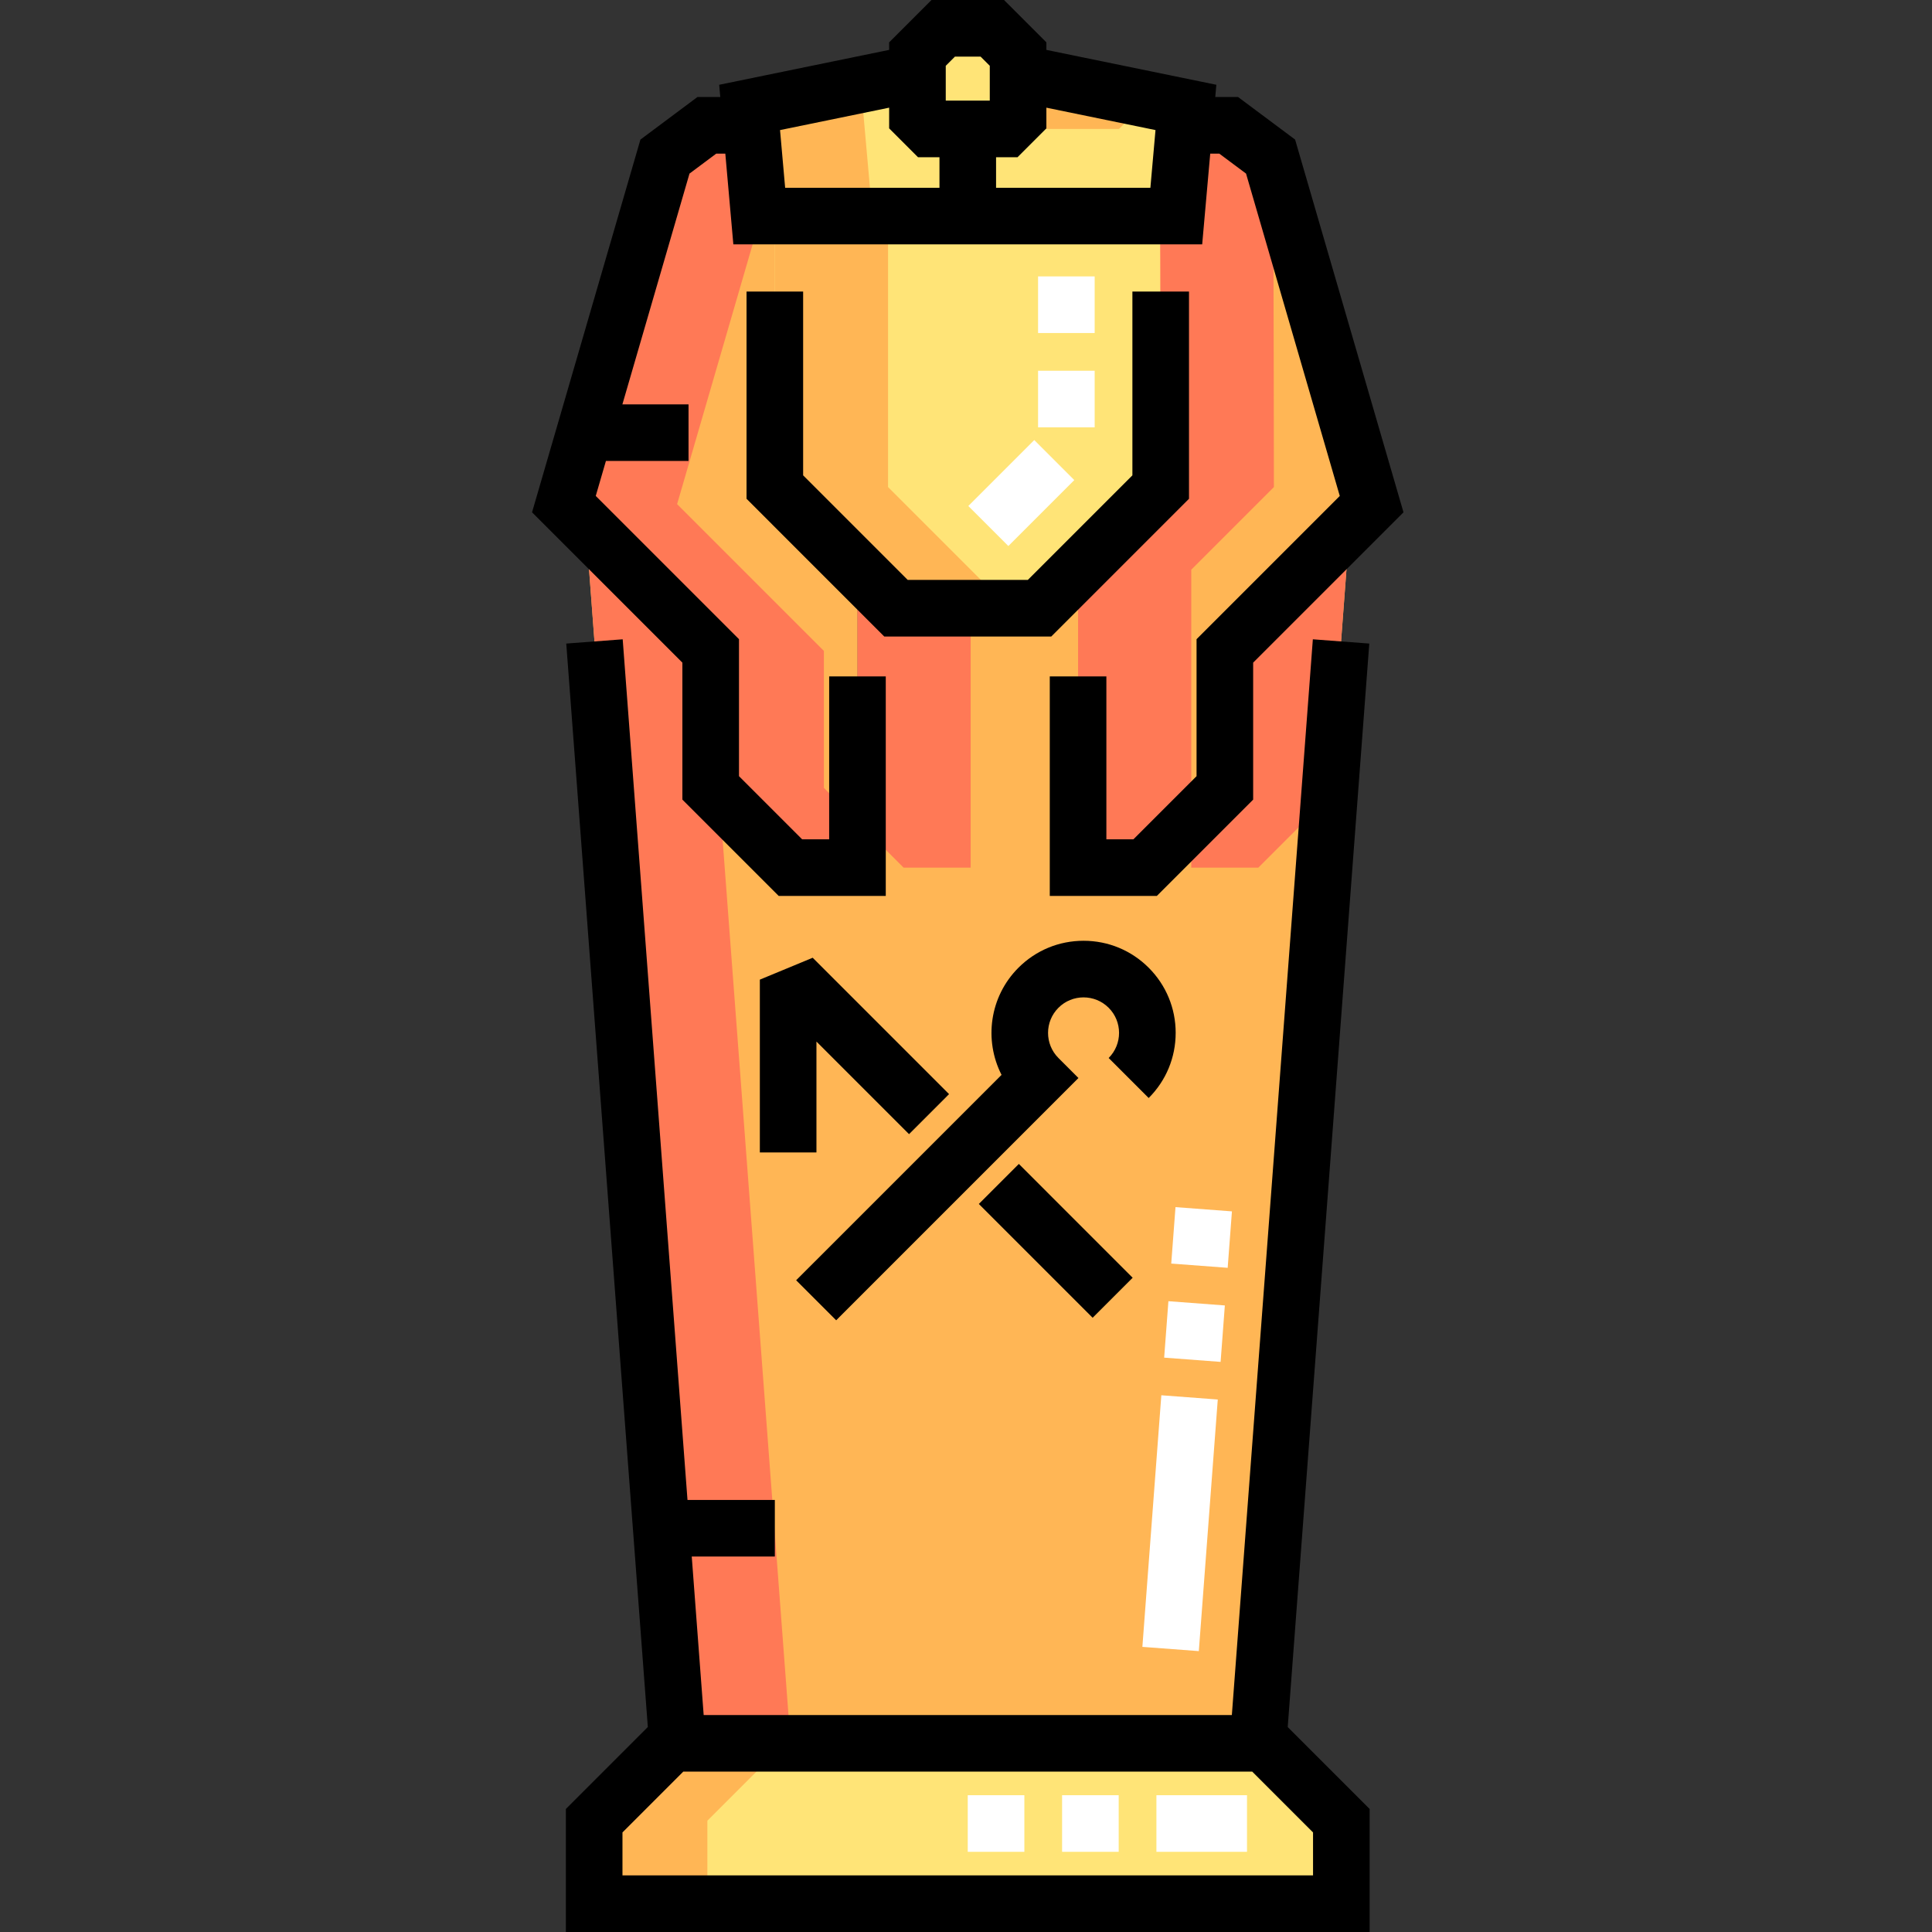 <svg height="512pt" viewBox="-141 0 512 512" width="512pt" xmlns="http://www.w3.org/2000/svg"><rect x="-141" y="0" width="512" height="512" fill="#333333" stroke="none"/><path d="m125.551 34.168h-20.164c-1.27-1.27-1.98-1.984-3.254-3.254v-16.586c2.668-2.664 4.164-4.16 6.832-6.828h13.004c2.668 2.668 4.164 4.164 6.832 6.828v16.586c-1.27 1.27-1.98 1.98-3.25 3.254zm0 0" fill="#ffe477"/><path d="m195.715 41.496c-4.109-3.066-6.992-5.215-11.098-8.281h-11.758l-2.133 24.047h-4.332c.133 1.508.203 71.812.203 71.812l-21.898 21.898v78.957h17.77c8.25-8.25 12.875-12.879 21.129-21.129v-36.301c15.188-15.191 38.895-38.898 38.895-38.898zm0 0" fill="#ffb655"/><path d="m64.539 57.262h-4.328l-2.133-24.047h-11.758c-4.105 3.062-6.992 5.215-11.098 8.281l-26.781 92.105s23.707 23.707 38.898 38.898v36.301c8.25 8.25 12.879 12.879 21.129 21.129h17.77v-78.957l-21.902-21.898c.004 0 .07-70.305.203-71.812zm0 0" fill="#ffb655"/><path d="m64.539 57.262c-.133 1.508-.199 3.031-.199 4.57v67.242l32.105 32.105h38.043c12.539-12.539 19.57-19.566 32.109-32.105v-67.242c0-1.539-.066-3.062-.203-4.57zm0 0" fill="#ffe477"/><path d="m214.469 504.5h-198.008v-21.996c8.008-8.008 12.496-12.496 20.504-20.504h157c8.008 8.008 12.496 12.496 20.504 20.504zm0 0" fill="#ffe477"/><path d="m183.598 172.5v36.301c-8.254 8.254-12.879 12.879-21.129 21.129h-17.77v-78.957l-10.211 10.211h-38.043l-10.207-10.211v78.957h-17.77l-21.129-21.129v-36.301c-10.516-10.516-25.113-25.113-33.102-33.102l24.285 322.602h153.887l24.289-322.602c-7.988 7.988-22.586 22.586-33.102 33.102zm0 0" fill="#ffb655"/><path d="m128.801 19.34v11.574c-1.27 1.27-1.98 1.98-3.254 3.254h-20.16c-1.27-1.27-1.984-1.984-3.254-3.254v-11.574l-44.477 9.129 2.551 28.793h110.52l2.551-28.793zm0 0" fill="#ffe477"/><path d="m174.699 150.973 21.898-21.898s-.066-70.305-.203-71.812h3.902l-4.582-15.766c-4.109-3.062-6.992-5.215-11.098-8.281h-11.758l-2.133 24.047h-4.332c.133 1.508.203 71.812.203 71.812l-21.898 21.898v78.957h17.77c4.832-4.836 8.426-8.426 12.23-12.23zm0 0" fill="#ff7956"/><path d="m77.34 208.801v-36.301c-15.191-15.191-38.898-38.898-38.898-38.898l22.195-76.34h-.43l-2.133-24.047h-11.754c-4.109 3.066-6.992 5.219-11.098 8.281l-26.781 92.105s23.707 23.707 38.898 38.898v36.301c8.25 8.254 12.875 12.879 21.129 21.129h17.77v-12.23c-2.688-2.688-5.48-5.48-8.898-8.898zm0 0" fill="#ff7956"/><path d="m94.34 61.832c0-1.539.066-3.062.199-4.57h-30c-.133 1.508-.199 3.031-.199 4.57v67.242l32.105 32.105h30l-32.105-32.105zm0 0" fill="#ffb655"/><path d="m66.965 462h-30c-8.008 8.008-12.496 12.496-20.504 20.504v21.996h30v-21.996c8.008-8.008 12.496-12.496 20.504-20.504zm0 0" fill="#ffb655"/><path d="m174.699 229.93h17.77c7.449-7.453 11.953-11.953 18.832-18.832l2.297-30.5v-8.098c.215-.215.438-.441.656-.66l2.441-32.441c-7.988 7.988-22.586 22.586-33.102 33.102v36.301c-3.414 3.418-6.207 6.211-8.898 8.898v12.23zm0 0" fill="#ff7956"/><path d="m47.34 208.801v-28.203l-.66-8.758c-10.461-10.461-24.617-24.617-32.441-32.441l24.285 322.602h30l-18.887-250.902zm0 0" fill="#ff7956"/><path d="m98.469 229.93h17.77v-68.75h-19.793l-10.207-10.207v66.727zm0 0" fill="#ff7956"/><g fill="#ffb655"><path d="m132.133 20.023v10.891c1.27 1.27 1.984 1.98 3.254 3.254h20.164c1.27-1.27 1.98-1.984 3.25-3.254v-5.418zm0 0"/><path d="m102.133 25.496v-6.156l-44.477 9.129 2.555 28.793h30l-2.555-28.793zm0 0"/><path d="m130.469 19.684-1.668-.344v.684zm0 0"/></g><path d="m170.566 273.727c0-6.523-2.539-12.652-7.148-17.266-4.609-4.609-10.742-7.148-17.262-7.148s-12.652 2.539-17.262 7.148c-7.672 7.672-9.16 19.215-4.473 28.391l-54.434 54.43 10.609 10.609 64.203-64.207-5.301-5.305c-3.672-3.668-3.672-9.641 0-13.309 3.664-3.672 9.641-3.672 13.309 0 3.672 3.668 3.672 9.641 0 13.309l10.605 10.605c4.613-4.609 7.152-10.738 7.152-17.258zm0 0"/><path d="m99.906 300.562 10.605-10.609-36.141-36.141-14.004 5.801v45.797h15v-29.387zm0 0"/><path d="m118.402 319.062 10.605-10.609 30.16 30.164-10.605 10.605zm0 0"/><path d="m221.875 170.551-14.957-1.129-21.465 285.078h-139.973l-3.16-42h22.02v-15h-23.148l-17.172-228.078-14.957 1.129 21.617 287.129-21.719 21.719v32.602h213.008v-32.605l-21.711-21.707zm-14.906 326.449h-183.008v-11.391l16.109-16.109h150.789l16.109 16.109zm0 0"/><path d="m39.84 211.906 25.523 25.523h28.375v-58.172h-15v43.172h-7.164l-16.734-16.734v-36.301l-37.961-37.961 2.695-9.27h21.895v-15h-17.531l17.785-61.16 7.086-5.289h2.406l2.129 24.047h124.246l2.133-24.047h2.402l7.09 5.289 24.84 85.43-37.957 37.961v36.301l-16.738 16.734h-7.16v-43.172h-15v58.172h28.375l25.523-25.523v-36.301l39.84-39.84-28.723-98.777-15.109-11.273h-6.051l.289-3.246-45.043-9.246v-2l-11.227-11.223h-19.215l-11.227 11.223v2l-45.039 9.246.289 3.246h-6.055l-15.105 11.273-28.723 98.777 39.84 39.84zm125.379-177.434-.039.449-1.316 14.84h-40.895v-8.094h5.688l7.645-7.648v-5.484zm-46.355-19.473 2.438 2.438v9.23h-11.668v-9.23l2.438-2.438zm-24.23 13.535v5.484l7.645 7.645h5.691v8.098h-40.898l-1.352-15.289zm0 0"/><path d="m56.84 77.262v54.918l36.5 36.504h44.258l36.5-36.504v-54.918h-15v48.707l-27.715 27.715h-31.832l-27.711-27.715v-48.707zm0 0"/><path d="m176.699 437.562-14.957-1.125 5.023-66.676 14.957 1.125zm5.773-76.648-14.957-1.125 1.125-14.957 14.957 1.125zm1.875-24.93-14.957-1.125 1.129-14.957 14.957 1.125zm0 0" fill="#fff"/><path d="m126.223 144.699-10.609-10.605 17.477-17.477 10.605 10.609zm22.875-31.449h-15v-15h15zm0-25h-15v-15h15zm0 0" fill="#fff"/><path d="m189.469 490.75h-24.004v-15h24.004zm-34.004 0h-15v-15h15zm-25 0h-15v-15h15zm0 0" fill="#fff"/></svg>